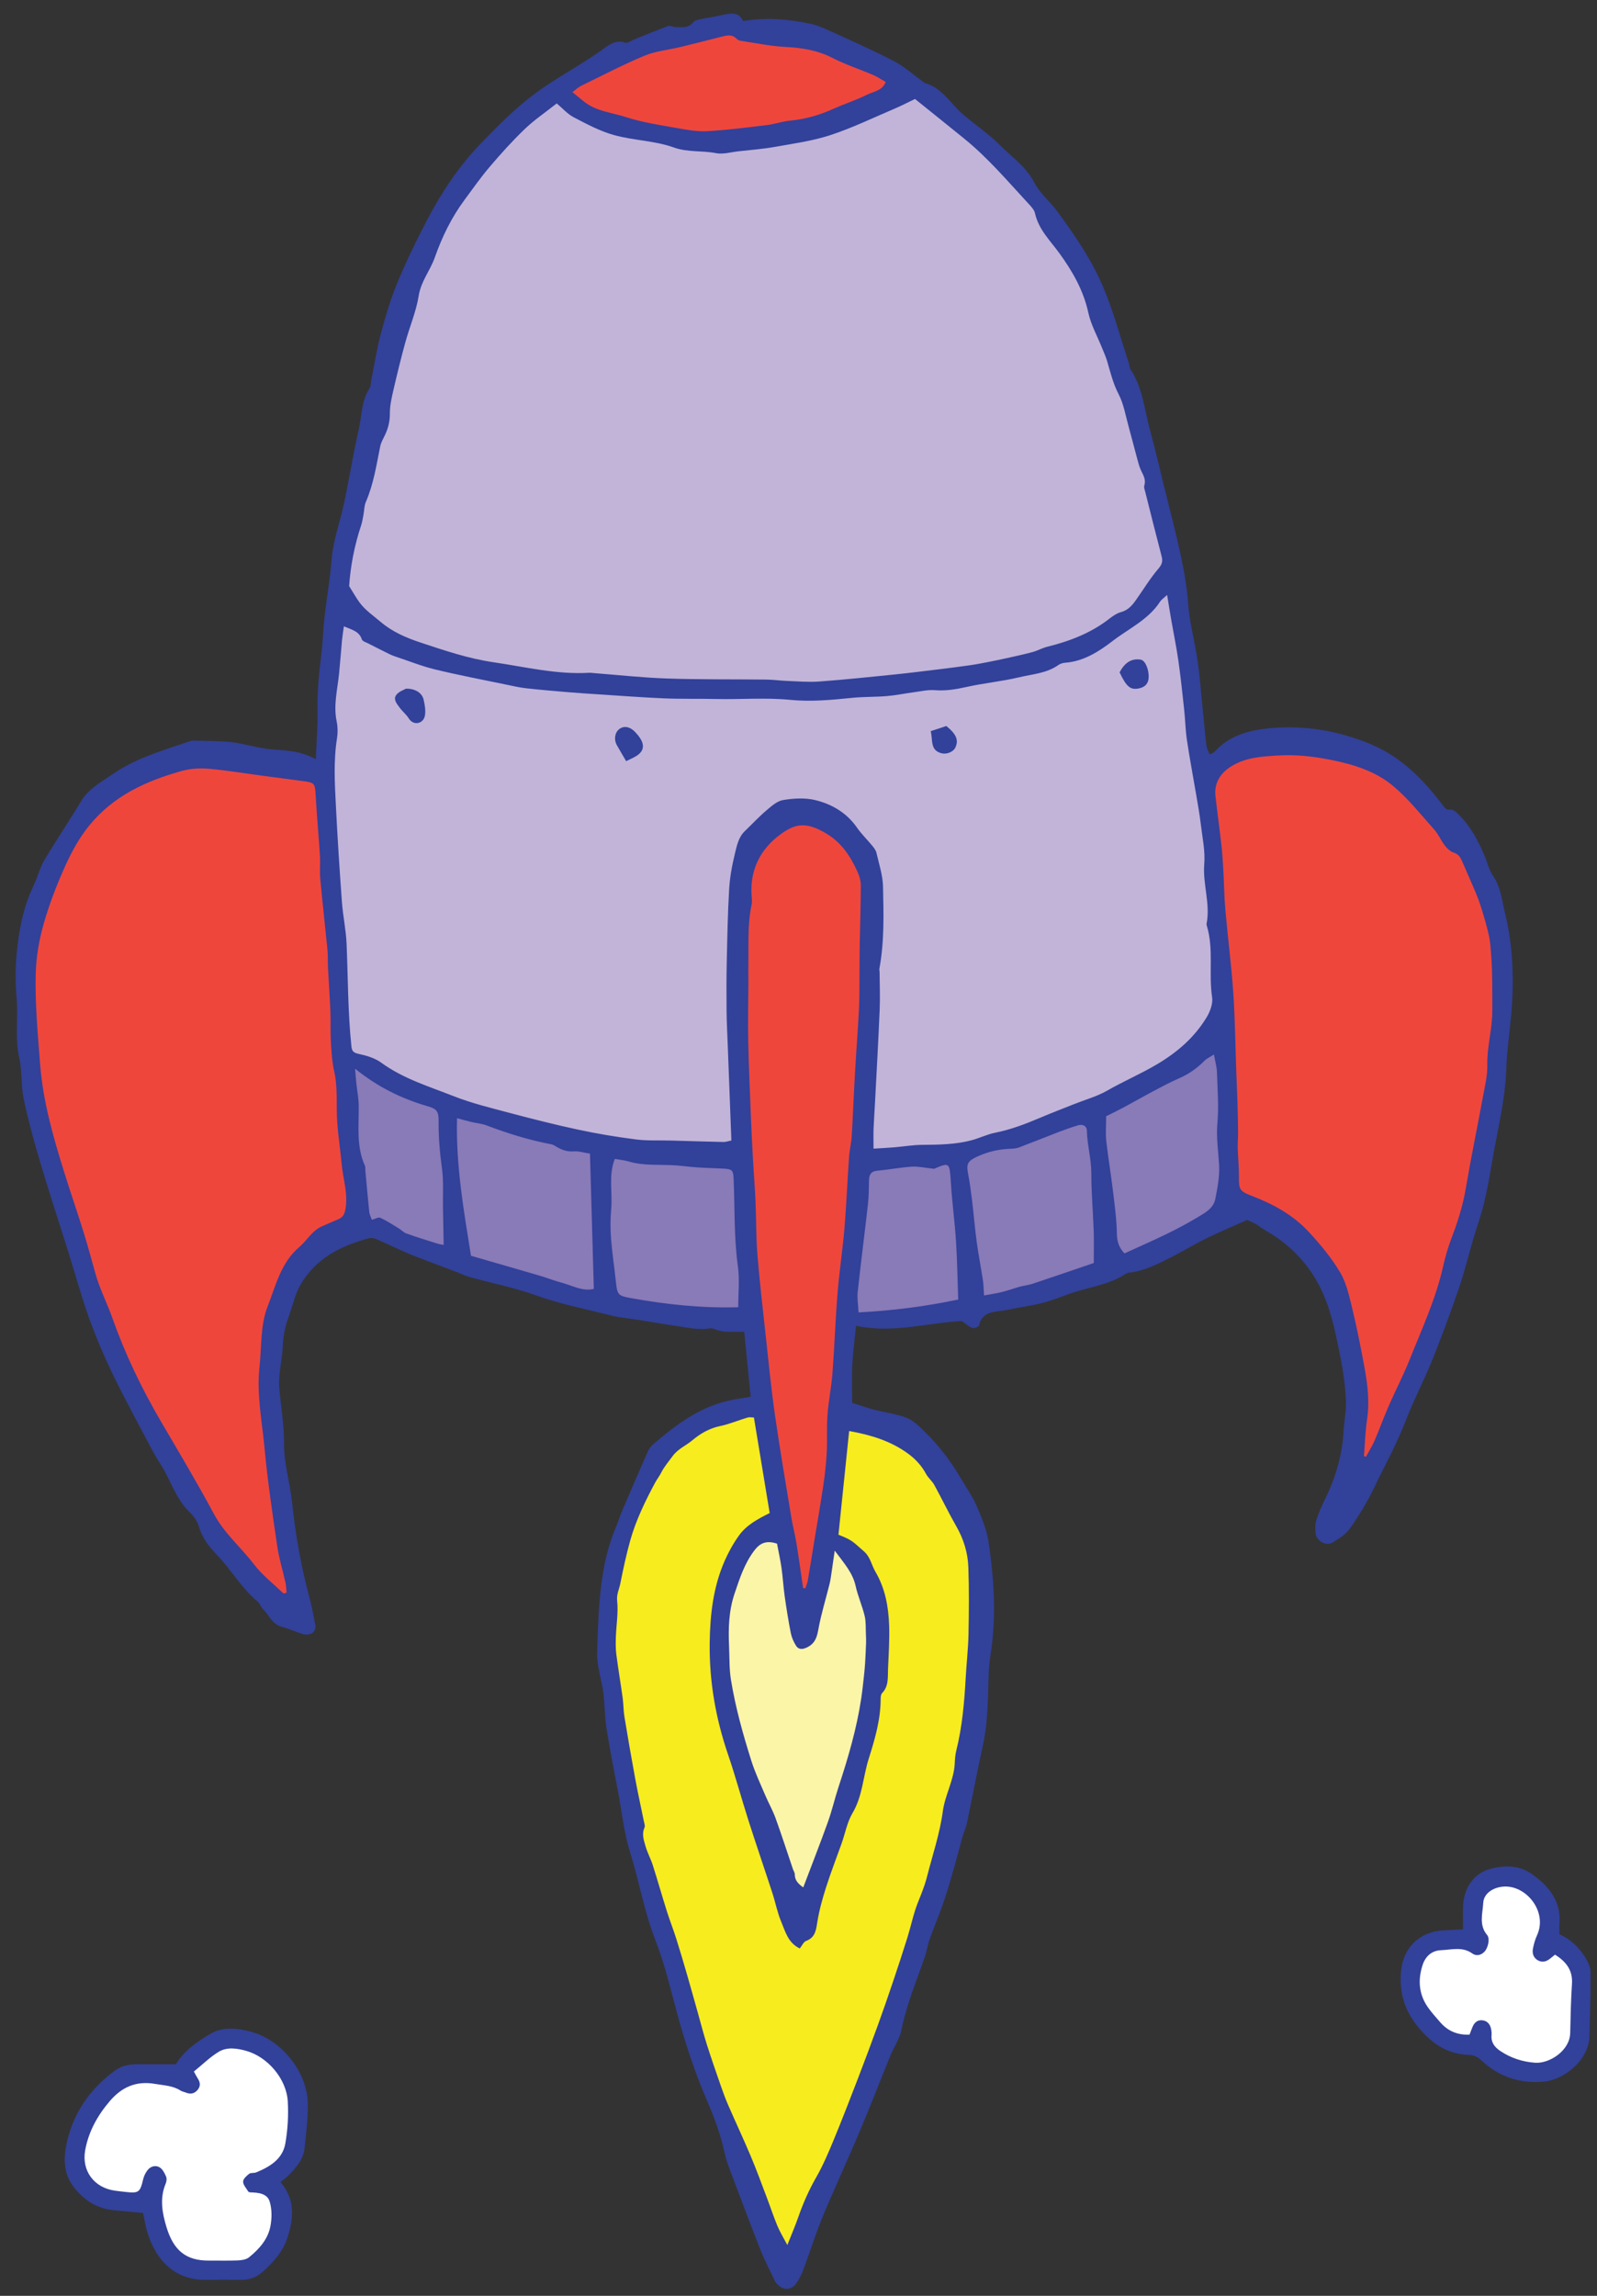 <svg xmlns="http://www.w3.org/2000/svg" xmlns:xlink="http://www.w3.org/1999/xlink" width="128" height="184" version="1.1" viewBox="-1 -1 128 184"><rect x="-1" y="-1" width="128" height="184" fill="#333333" stroke="none"/><g id="space" transform="matrix(1, 0, 0, 1, -13, -2)"><g id="spaceship-c"><g id="explorer-animation-3"><path id="Shape" fill="#C1B4D8" stroke="none" stroke-width="1" d="M 69.291 4.200 L 58.408 1.400 L 51.020 2.800 L 41.435 7.700 L 33.085 19.200 L 29.753 30.700 L 26.159 46.700 L 25.360 61.500 L 26.358 77.400 L 27.657 96.600 L 31.872 98.800 L 43.731 102.400 L 56.810 104.800 L 63.600 104.800 L 70.789 104.800 L 81.572 102.700 L 94.751 97.900 L 97.547 95.800 L 96.948 74.900 L 94.152 51.845 L 89.901 32.600 L 87.063 24 L 83.169 16.800 L 78.476 11.100 L 69.291 4.200" transform="matrix(1, 0, 0, 1, 13, 2)"/><path id="Shape" fill="#897AB8" stroke="none" stroke-width="1" d="M 96.548 81.700 L 91.067 85.700 L 82.670 89.400 L 74.643 91.600 L 65.797 91.600 L 52.817 91.600 L 41.634 89.400 L 32.449 86.650 L 26.558 83.800 L 27.956 97.100 L 36.542 100.600 L 49.414 103.900 L 61.553 104.800 L 71.687 104.600 L 83.668 101.900 L 94.851 97.500 L 97.547 95.400 L 96.548 81.700" transform="matrix(1, 0, 0, 1, 13, 2)"/><path id="Shape" fill="#F7EC1E" stroke="none" stroke-width="1" d="M 68.892 112.800 C 68.892 112.800 63.599 110.500 56.510 112.800 C 49.422 115.100 47.524 126.100 47.624 126.800 C 47.724 127.500 47.621 132.900 47.621 132.900 L 50.620 148.591 L 54.614 162.500 L 60.250 177.200 L 62.053 181.000 L 69.690 163.400 C 69.690 163.400 75.980 141.900 76.080 141.600 C 76.180 141.300 77.478 126.700 77.478 126.700 C 77.478 126.700 75.781 119.800 75.681 119.400 C 75.581 119.000 71.986 114.400 71.986 114.400 L 68.892 112.800 Z" transform="matrix(1, 0, 0, 1, 13, 2)"/><path id="Shape" fill="#FBF5A8" stroke="none" stroke-width="1" d="M 60.803 121.600 C 60.803 121.600 58.507 123.199 57.908 124.300 C 57.309 125.400 55.512 130.500 57.908 137.600 C 60.304 144.700 63.599 152.100 63.599 152.100 L 67.892 140.100 C 67.892 140.100 69.591 130.100 68.892 127.700 C 68.192 125.300 67.692 121.199 60.803 121.600 Z" transform="matrix(1, 0, 0, 1, 13, 2)"/><path id="Shape" fill="#FFF" stroke="none" stroke-width="1" d="M 12.778 165.400 L 8.685 165.865 C 8.685 165.865 5.154 168.073 5.490 169.699 C 5.826 171.326 5.468 172.999 5.468 172.999 L 7.387 174.899 L 10.582 175.300 L 11.880 178.699 L 14.427 180.499 L 18.270 181.000 L 20.866 179.099 L 21.565 176.399 L 20.267 173.800 L 22.463 171.652 L 22.463 166.900 L 21.165 164.200 L 18.170 162.599 L 15.874 163.199 L 13.930 165.100 L 12.778 165.400 Z" transform="matrix(1, 0, 0, 1, 13, 2)"/><path id="Shape" fill="#FFF" stroke="none" stroke-width="1" d="M 123.005 154.999 L 123.005 152.500 L 122.406 150.700 L 120.247 149.800 L 117.813 149.800 L 117.014 152.100 L 117.514 154.999 L 115.717 154.399 L 113.520 154.999 L 112.222 155.999 L 112.222 158.099 L 112.621 159.700 L 113.920 161.587 L 115.916 162.599 L 117.613 162.599 L 118.873 163.999 L 121.607 164.899 L 123.903 164.399 L 125.401 161.999 L 125.401 157.349 C 125.401 157.349 125.201 155.399 123.005 154.999 Z" transform="matrix(1, 0, 0, 1, 13, 2)"/><path id="Shape" fill="#EF463C" stroke="none" stroke-width="1" d="M 67.194 65.900 L 62.501 63.900 L 59.806 65.900 L 58.308 71.100 L 58.308 90.400 L 60.250 110.500 L 63.200 128.100 L 64.698 125.900 L 67.194 99.200 L 68.492 81.700 L 68.892 70.900 L 67.194 65.900" transform="matrix(1, 0, 0, 1, 13, 2)"/><path id="Shape" fill="#EF463C" stroke="none" stroke-width="1" d="M 24.761 61.000 L 15.875 59.399 L 9.884 61.000 L 3.295 67.800 L 1.098 76.700 L 1.897 87 L 4.493 96.800 L 13.878 118.700 L 22.065 128.100 L 23.064 128.100 L 21.466 121.600 L 20.268 108.500 L 22.864 100.800 L 27.756 97.000 L 24.761 61.000" transform="matrix(1, 0, 0, 1, 13, 2)"/><path id="Shape" fill="#EF463C" stroke="none" stroke-width="1" d="M 95.749 60.800 L 97.547 95.400 L 103.237 98.100 L 106.132 102.200 L 107.331 108.100 L 106.732 117.900 L 107.830 118.700 L 114.020 104.400 L 118.713 86.800 L 118.713 73.500 L 116.716 67.400 L 111.324 61.200 L 102.938 58.634 C 102.938 58.634 98.545 58.600 95.749 60.800 Z" transform="matrix(1, 0, 0, 1, 13, 2)"/><path id="Shape" fill="#EF463C" stroke="none" stroke-width="1" d="M 71.487 6.100 L 64.798 9.300 L 57.409 10.400 L 51.419 9.600 L 45.428 7.600 L 43.931 6.600 L 51.518 2.200 L 58.707 1.400 L 64.597 1.900 L 70.588 4.600 L 71.487 6.100" transform="matrix(1, 0, 0, 1, 13, 2)"/><g id="Group"><path id="Shape" fill="#32419A" stroke="none" stroke-width="1" d="M 24.309 59.851 C 24.365 58.447 24.480 57.177 24.449 55.912 C 24.411 54.367 24.587 52.849 24.768 51.324 C 24.881 50.369 24.902 49.404 25.010 48.449 C 25.183 46.924 25.454 45.409 25.573 43.882 C 25.696 42.296 26.260 40.826 26.584 39.295 C 26.996 37.349 27.301 35.381 27.748 33.445 C 28.005 32.333 27.948 31.132 28.619 30.121 C 28.733 29.948 28.713 29.687 28.757 29.467 C 29.008 28.219 29.199 26.954 29.528 25.727 C 29.901 24.338 30.313 22.946 30.863 21.620 C 31.570 19.918 32.380 18.253 33.236 16.619 C 34.404 14.390 35.804 12.289 37.553 10.483 C 38.900 9.092 40.255 7.712 41.836 6.532 C 43.635 5.189 45.634 4.185 47.435 2.863 C 47.879 2.537 48.426 2.177 49.109 2.416 C 49.294 2.480 49.579 2.262 49.815 2.167 C 50.725 1.804 51.627 1.425 52.545 1.085 C 52.697 1.028 52.910 1.156 53.096 1.161 C 53.619 1.175 54.160 1.294 54.568 0.777 C 54.685 0.628 54.955 0.576 55.167 0.531 C 55.791 0.399 56.427 0.319 57.046 0.171 C 57.692 0.017 58.259 0.020 58.561 0.685 C 60.412 0.380 62.172 0.528 63.916 0.897 C 64.442 1.009 64.955 1.220 65.447 1.445 C 67.186 2.239 68.939 3.008 70.635 3.890 C 71.473 4.326 72.197 4.985 72.973 5.543 C 73.026 5.580 73.074 5.634 73.132 5.651 C 74.527 6.041 75.192 7.316 76.197 8.178 C 77.164 9.007 78.239 9.721 79.132 10.619 C 80.086 11.579 81.235 12.343 81.894 13.626 C 82.337 14.488 83.157 15.148 83.745 15.944 C 85.133 17.827 86.464 19.771 87.383 21.916 C 88.233 23.902 88.787 26.016 89.468 28.073 C 89.529 28.256 89.528 28.473 89.628 28.626 C 90.597 30.106 90.729 31.852 91.179 33.494 C 91.560 34.883 91.885 36.289 92.228 37.688 C 92.709 39.641 93.224 41.586 93.647 43.551 C 93.923 44.833 94.140 46.139 94.239 47.445 C 94.342 48.794 94.674 50.087 94.901 51.407 C 95.145 52.819 95.234 54.257 95.382 55.684 C 95.489 56.704 95.572 57.726 95.693 58.744 C 95.720 58.975 95.857 59.193 95.965 59.470 C 96.160 59.356 96.288 59.317 96.366 59.231 C 97.523 57.951 99.097 57.529 100.685 57.371 C 103.494 57.092 106.231 57.544 108.852 58.637 C 111.351 59.681 113.151 61.540 114.734 63.658 C 114.816 63.767 114.983 63.901 115.091 63.886 C 115.518 63.829 115.738 64.110 115.986 64.358 C 116.906 65.279 117.487 66.412 117.992 67.591 C 118.217 68.117 118.336 68.712 118.656 69.170 C 119.294 70.086 119.377 71.158 119.627 72.175 C 120.189 74.461 120.324 76.801 120.206 79.145 C 120.131 80.617 119.928 82.082 119.791 83.551 C 119.755 83.934 119.750 84.319 119.733 84.704 C 119.627 87.311 118.965 89.833 118.541 92.392 C 118.369 93.435 118.179 94.479 117.925 95.505 C 117.688 96.466 117.348 97.400 117.068 98.351 C 116.688 99.641 116.374 100.952 115.938 102.223 C 115.275 104.155 114.571 106.077 113.809 107.972 C 113.155 109.598 112.327 111.155 111.700 112.789 C 110.968 114.699 109.980 116.479 109.097 118.312 C 108.559 119.429 107.899 120.501 107.185 121.517 C 106.852 121.991 106.292 122.336 105.775 122.639 C 105.294 122.924 104.543 122.512 104.454 121.940 C 104.397 121.577 104.402 121.171 104.508 120.822 C 104.683 120.245 104.935 119.687 105.202 119.146 C 106.044 117.431 106.579 115.637 106.685 113.720 C 106.730 112.891 106.916 112.059 106.876 111.236 C 106.824 110.123 106.675 109.004 106.461 107.910 C 106.179 106.479 105.899 105.032 105.430 103.657 C 104.535 101.036 102.860 99.001 100.435 97.618 C 100.158 97.460 99.911 97.251 99.635 97.094 C 99.386 96.953 99.115 96.850 98.954 96.777 C 97.819 97.285 96.742 97.735 95.694 98.247 C 94.805 98.681 93.959 99.205 93.076 99.655 C 91.913 100.247 90.758 100.874 89.422 101.009 C 89.334 101.018 89.247 101.081 89.169 101.132 C 87.823 102.003 86.225 102.154 84.758 102.679 C 84.040 102.937 83.327 103.222 82.591 103.415 C 81.821 103.619 81.027 103.728 80.242 103.878 C 79.929 103.939 79.616 104.015 79.300 104.052 C 78.491 104.146 77.694 104.223 77.462 105.239 C 77.438 105.345 77.076 105.478 76.930 105.428 C 76.662 105.335 76.438 105.115 76.092 104.878 C 73.404 104.999 70.601 105.893 67.614 105.256 C 67.503 106.366 67.365 107.377 67.312 108.393 C 67.263 109.376 67.302 110.363 67.302 111.426 C 67.820 111.592 68.414 111.811 69.025 111.971 C 69.890 112.198 70.798 112.299 71.628 112.614 C 72.163 112.817 72.630 113.266 73.056 113.678 C 74.190 114.778 75.149 116.024 75.953 117.386 C 76.402 118.147 76.922 118.877 77.273 119.681 C 77.681 120.614 78.088 121.592 78.236 122.588 C 78.679 125.591 78.872 128.609 78.388 131.642 C 78.218 132.707 78.233 133.804 78.196 134.886 C 78.148 136.256 78.062 137.615 77.765 138.962 C 77.314 141.007 76.928 143.067 76.498 145.117 C 76.420 145.490 76.249 145.843 76.144 146.212 C 75.912 147.035 75.706 147.865 75.470 148.687 C 75.205 149.607 74.946 150.530 74.633 151.435 C 74.279 152.461 73.856 153.462 73.490 154.484 C 73.340 154.903 73.288 155.357 73.143 155.779 C 72.472 157.737 71.658 159.644 71.251 161.695 C 71.112 162.394 70.659 163.027 70.383 163.703 C 69.588 165.654 68.831 167.620 68.016 169.562 C 67.213 171.475 66.352 173.363 65.525 175.265 C 65.198 176.020 64.875 176.778 64.588 177.548 C 64.175 178.657 63.808 179.785 63.393 180.893 C 63.250 181.279 63.053 181.655 62.824 181.996 C 62.459 182.539 61.826 182.580 61.359 182.128 C 61.267 182.039 61.170 181.942 61.117 181.830 C 60.709 180.971 60.267 180.124 59.919 179.242 C 59.085 177.128 58.292 174.997 57.491 172.870 C 57.335 172.453 57.179 172.030 57.088 171.596 C 56.779 170.124 56.261 168.730 55.666 167.351 C 54.703 165.121 53.944 162.816 53.302 160.471 C 52.754 158.467 52.286 156.426 51.532 154.499 C 50.627 152.186 50.223 149.749 49.485 147.397 C 49.020 145.915 48.860 144.335 48.572 142.799 C 48.243 141.042 47.892 139.288 47.612 137.524 C 47.464 136.587 47.471 135.626 47.360 134.681 C 47.291 134.094 47.122 133.520 47.021 132.937 C 46.944 132.496 46.846 132.047 46.857 131.605 C 46.894 130.193 46.935 128.779 47.051 127.373 C 47.221 125.298 47.562 123.254 48.394 121.321 C 48.559 120.938 48.674 120.533 48.837 120.149 C 49.515 118.562 50.197 116.975 50.892 115.396 C 50.992 115.169 51.138 114.937 51.322 114.778 C 53.130 113.223 55.016 111.794 57.407 111.251 C 57.962 111.125 58.530 111.055 59.165 110.945 C 58.992 109.211 58.826 107.535 58.647 105.734 C 58.105 105.734 57.620 105.746 57.136 105.727 C 56.917 105.718 56.700 105.650 56.483 105.599 C 56.302 105.557 56.111 105.431 55.946 105.460 C 54.959 105.630 54.009 105.373 53.050 105.244 C 52.100 105.114 51.156 104.938 50.209 104.788 C 49.461 104.668 48.697 104.617 47.966 104.429 C 45.967 103.915 43.940 103.530 41.981 102.824 C 40.248 102.199 38.419 101.840 36.635 101.350 C 36.306 101.260 35.997 101.101 35.676 100.979 C 34.489 100.527 33.297 100.084 32.113 99.625 C 31.669 99.452 31.237 99.247 30.802 99.051 C 30.252 98.804 29.710 98.540 29.154 98.309 C 28.983 98.238 28.762 98.193 28.590 98.238 C 26.330 98.831 24.319 99.851 23.098 101.943 C 22.638 102.730 22.451 103.676 22.132 104.546 C 21.855 105.300 21.694 106.067 21.665 106.876 C 21.642 107.545 21.504 108.210 21.436 108.878 C 21.394 109.292 21.341 109.715 21.375 110.126 C 21.498 111.656 21.775 113.184 21.767 114.711 C 21.757 116.334 22.253 117.857 22.415 119.442 C 22.672 121.958 23.120 124.451 23.767 126.903 C 23.978 127.702 24.145 128.515 24.284 129.329 C 24.313 129.500 24.179 129.788 24.032 129.877 C 23.844 129.991 23.546 130.036 23.333 129.976 C 22.734 129.808 22.163 129.534 21.562 129.372 C 20.796 129.166 20.566 128.435 20.077 127.960 C 19.899 127.788 19.826 127.499 19.638 127.345 C 18.359 126.295 17.554 124.834 16.423 123.656 C 15.780 122.987 15.206 122.282 14.941 121.343 C 14.817 120.903 14.492 120.478 14.156 120.149 C 13.189 119.198 12.768 117.937 12.135 116.795 C 11.873 116.323 11.550 115.883 11.298 115.406 C 10.204 113.339 9.081 111.286 8.059 109.183 C 7.332 107.689 6.684 106.149 6.121 104.587 C 5.505 102.874 5.031 101.111 4.486 99.373 C 3.739 96.989 2.954 94.616 2.242 92.222 C 1.739 90.533 1.267 88.828 0.904 87.105 C 0.675 86.015 0.784 84.852 0.539 83.768 C 0.186 82.205 0.462 80.644 0.336 79.089 C 0.237 77.873 0.216 76.666 0.332 75.446 C 0.511 73.551 0.856 71.713 1.688 69.983 C 2.007 69.320 2.175 68.577 2.546 67.950 C 3.489 66.355 4.532 64.820 5.486 63.231 C 6.109 62.193 7.107 61.678 8.057 61.025 C 9.052 60.340 10.105 59.859 11.208 59.441 C 12.214 59.060 13.242 58.737 14.261 58.390 C 14.322 58.369 14.387 58.350 14.449 58.352 C 15.493 58.388 16.545 58.364 17.579 58.486 C 18.651 58.611 19.698 58.969 20.770 59.057 C 21.949 59.152 23.125 59.170 24.309 59.851 Z M 26.983 45.973 C 27.327 46.518 27.549 46.922 27.820 47.289 C 28.275 47.908 28.910 48.332 29.489 48.825 C 30.448 49.645 31.576 50.122 32.691 50.492 C 34.608 51.128 36.529 51.781 38.561 52.078 C 41.117 52.451 43.635 53.079 46.247 52.919 C 46.342 52.913 46.438 52.932 46.535 52.940 C 48.512 53.092 50.487 53.312 52.467 53.379 C 55.126 53.468 57.788 53.434 60.449 53.466 C 60.990 53.473 61.530 53.552 62.072 53.573 C 62.934 53.605 63.804 53.684 64.660 53.621 C 66.667 53.474 68.669 53.263 70.671 53.060 C 71.847 52.940 73.020 52.792 74.193 52.649 C 75.046 52.546 75.899 52.437 76.750 52.315 C 77.247 52.244 77.741 52.147 78.235 52.051 C 78.733 51.953 79.231 51.851 79.726 51.739 C 80.409 51.586 81.093 51.441 81.768 51.257 C 82.165 51.149 82.536 50.934 82.935 50.835 C 84.747 50.387 86.458 49.730 87.946 48.564 C 88.221 48.349 88.536 48.140 88.865 48.051 C 89.409 47.903 89.731 47.531 90.029 47.114 C 90.635 46.265 91.174 45.361 91.849 44.573 C 92.151 44.221 92.207 43.973 92.101 43.570 C 91.656 41.873 91.232 40.171 90.804 38.469 C 90.758 38.285 90.668 38.073 90.718 37.912 C 90.860 37.454 90.649 37.110 90.467 36.732 C 90.329 36.447 90.247 36.133 90.163 35.825 C 89.927 34.962 89.713 34.092 89.471 33.230 C 89.220 32.337 89.073 31.384 88.651 30.577 C 88.211 29.734 88.004 28.852 87.744 27.966 C 87.638 27.602 87.478 27.254 87.336 26.901 C 86.958 25.954 86.442 25.039 86.228 24.056 C 85.837 22.263 84.956 20.738 83.912 19.298 C 83.172 18.277 82.243 17.397 81.955 16.091 C 81.892 15.803 81.632 15.539 81.418 15.307 C 79.768 13.525 78.196 11.666 76.302 10.127 C 74.946 9.025 73.582 7.933 72.338 6.932 C 71.718 7.229 71.246 7.478 70.756 7.686 C 69.034 8.417 67.342 9.241 65.570 9.824 C 64.137 10.297 62.613 10.503 61.119 10.770 C 60.146 10.943 59.157 11.018 58.174 11.128 C 57.574 11.195 56.943 11.386 56.374 11.273 C 55.261 11.051 54.137 11.225 52.998 10.817 C 51.486 10.275 49.793 10.259 48.229 9.830 C 47.104 9.520 46.039 8.949 44.993 8.404 C 44.479 8.136 44.071 7.662 43.623 7.289 C 42.720 8.003 41.829 8.605 41.063 9.338 C 40.071 10.288 39.148 11.316 38.256 12.362 C 37.530 13.214 36.886 14.137 36.219 15.037 C 35.180 16.439 34.426 18 33.850 19.634 C 33.481 20.681 32.744 21.536 32.560 22.698 C 32.358 23.972 31.828 25.192 31.485 26.447 C 31.138 27.710 30.826 28.984 30.533 30.260 C 30.391 30.875 30.244 31.509 30.248 32.133 C 30.252 32.770 30.115 33.333 29.844 33.889 C 29.704 34.175 29.538 34.465 29.476 34.771 C 29.169 36.277 28.942 37.800 28.323 39.229 C 28.187 39.542 28.198 39.917 28.131 40.263 C 28.077 40.546 28.035 40.835 27.944 41.107 C 27.393 42.755 27.085 44.448 26.983 45.973 Z M 26.562 49.196 C 26.503 49.627 26.445 49.968 26.412 50.312 C 26.329 51.205 26.266 52.099 26.176 52.992 C 26.048 54.263 25.714 55.518 25.983 56.817 C 26.073 57.250 26.082 57.725 26.012 58.162 C 25.722 59.978 25.831 61.797 25.923 63.613 C 26.052 66.173 26.217 68.730 26.404 71.286 C 26.485 72.402 26.730 73.508 26.778 74.624 C 26.895 77.374 26.878 80.130 27.167 82.873 C 27.206 83.251 27.344 83.379 27.747 83.465 C 28.373 83.598 29.043 83.795 29.550 84.164 C 31.316 85.453 33.381 86.072 35.364 86.854 C 36.784 87.413 38.285 87.779 39.765 88.172 C 41.611 88.662 43.463 89.134 45.330 89.534 C 46.861 89.863 48.410 90.121 49.962 90.319 C 50.893 90.439 51.847 90.383 52.790 90.410 C 54.189 90.449 55.589 90.494 56.989 90.525 C 57.167 90.529 57.348 90.459 57.620 90.404 C 57.524 87.900 57.429 85.432 57.336 82.964 C 57.299 81.980 57.246 80.998 57.235 80.014 C 57.221 78.702 57.221 77.389 57.250 76.078 C 57.293 74.135 57.327 72.191 57.442 70.253 C 57.499 69.302 57.674 68.346 57.902 67.418 C 58.058 66.785 58.183 66.101 58.701 65.607 C 59.274 65.061 59.810 64.475 60.412 63.964 C 60.819 63.618 61.280 63.199 61.768 63.119 C 62.606 62.982 63.521 62.926 64.334 63.122 C 65.678 63.447 66.863 64.139 67.692 65.335 C 68.049 65.850 68.510 66.292 68.909 66.779 C 69.047 66.948 69.199 67.141 69.246 67.346 C 69.451 68.246 69.755 69.150 69.774 70.058 C 69.821 72.248 69.887 74.448 69.485 76.622 C 69.468 76.711 69.498 76.808 69.498 76.901 C 69.505 77.896 69.549 78.892 69.507 79.885 C 69.403 82.376 69.262 84.867 69.133 87.358 C 69.096 88.058 69.044 88.759 69.017 89.460 C 68.999 89.958 69.014 90.457 69.014 91.058 C 69.630 91.019 70.163 90.995 70.694 90.950 C 71.429 90.889 72.161 90.761 72.894 90.755 C 74.226 90.743 75.555 90.732 76.851 90.392 C 77.496 90.223 78.108 89.912 78.759 89.783 C 80.012 89.534 81.188 89.084 82.355 88.589 C 83.264 88.203 84.187 87.850 85.104 87.484 C 85.988 87.131 86.927 86.876 87.744 86.407 C 89.042 85.661 90.419 85.076 91.714 84.310 C 93.359 83.337 94.722 82.160 95.701 80.551 C 95.986 80.083 96.229 79.439 96.151 78.927 C 95.863 77.031 96.295 75.089 95.734 73.221 C 95.716 73.160 95.696 73.091 95.708 73.031 C 96.024 71.428 95.389 69.867 95.521 68.255 C 95.607 67.199 95.369 66.114 95.243 65.046 C 95.154 64.283 95.016 63.526 94.888 62.768 C 94.639 61.290 94.357 59.817 94.135 58.334 C 94.014 57.521 93.999 56.691 93.911 55.872 C 93.771 54.566 93.634 53.258 93.448 51.959 C 93.290 50.854 93.063 49.759 92.872 48.659 C 92.763 48.037 92.665 47.413 92.545 46.684 C 92.289 46.922 92.091 47.047 91.975 47.227 C 91.035 48.672 89.464 49.381 88.167 50.380 C 87.086 51.212 85.853 52.007 84.374 52.115 C 84.188 52.128 83.981 52.192 83.831 52.298 C 82.885 52.966 81.745 53.027 80.680 53.282 C 79.291 53.614 77.855 53.746 76.461 54.058 C 75.617 54.247 74.799 54.383 73.927 54.314 C 73.374 54.270 72.805 54.405 72.246 54.479 C 71.526 54.575 70.811 54.726 70.089 54.787 C 69.152 54.866 68.205 54.836 67.270 54.932 C 65.632 55.099 63.971 55.252 62.350 55.091 C 60.343 54.892 58.354 55.070 56.359 55.021 C 54.984 54.988 53.608 55.028 52.235 54.971 C 50.483 54.898 48.733 54.761 46.981 54.649 C 46.188 54.598 45.394 54.548 44.602 54.481 C 43.463 54.385 42.323 54.291 41.188 54.164 C 40.650 54.105 40.118 53.982 39.587 53.871 C 37.682 53.474 35.768 53.113 33.878 52.654 C 32.794 52.391 31.748 51.968 30.687 51.616 C 30.536 51.565 30.385 51.509 30.243 51.439 C 29.674 51.157 29.106 50.873 28.541 50.582 C 28.349 50.483 28.053 50.400 28.003 50.245 C 27.791 49.592 27.217 49.478 26.562 49.196 Z M 21.728 126.716 C 21.809 126.692 21.890 126.668 21.970 126.644 C 21.942 126.372 21.938 126.095 21.879 125.830 C 21.666 124.862 21.364 123.908 21.222 122.931 C 20.838 120.304 20.444 117.676 20.200 115.034 C 20.000 112.876 19.553 110.734 19.799 108.532 C 19.980 106.912 19.852 105.244 20.454 103.694 C 21.109 102.011 21.515 100.188 22.998 98.934 C 23.600 98.425 23.984 97.672 24.733 97.319 C 25.166 97.115 25.609 96.933 26.050 96.746 C 26.379 96.606 26.572 96.455 26.665 96.016 C 26.937 94.733 26.497 93.537 26.385 92.305 C 26.284 91.198 26.112 90.097 26.031 88.988 C 25.933 87.620 26.094 86.241 25.788 84.876 C 25.613 84.099 25.568 83.288 25.520 82.489 C 25.473 81.695 25.516 80.895 25.483 80.099 C 25.435 78.925 25.349 77.752 25.289 76.578 C 25.263 76.098 25.292 75.614 25.246 75.137 C 25.061 73.226 24.843 71.318 24.667 69.406 C 24.612 68.805 24.681 68.193 24.643 67.589 C 24.542 65.991 24.396 64.396 24.303 62.797 C 24.241 61.747 24.242 61.722 23.167 61.585 C 22.103 61.448 21.039 61.304 19.976 61.162 C 18.648 60.983 17.323 60.768 15.991 60.634 C 15.169 60.552 14.349 60.563 13.520 60.800 C 12.135 61.196 10.808 61.667 9.533 62.370 C 8.216 63.095 7.081 64.025 6.160 65.153 C 5.380 66.106 4.760 67.228 4.249 68.356 C 3.566 69.866 2.961 71.427 2.506 73.019 C 2.140 74.297 1.904 75.649 1.865 76.976 C 1.795 79.405 2.028 81.831 2.212 84.258 C 2.440 87.257 3.260 90.100 4.143 92.938 C 4.638 94.528 5.184 96.101 5.679 97.691 C 6.030 98.819 6.341 99.960 6.657 101.099 C 6.992 102.305 7.577 103.418 7.988 104.584 C 9.017 107.499 10.340 110.255 11.895 112.915 C 13.333 115.374 14.798 117.821 16.143 120.331 C 16.978 121.891 18.313 123.010 19.360 124.378 C 20.026 125.251 20.930 125.943 21.728 126.716 Z M 63.101 155.160 C 62.149 154.700 61.945 153.797 61.615 153.018 C 61.304 152.286 61.158 151.486 60.910 150.726 C 60.279 148.789 59.616 146.863 58.995 144.922 C 58.431 143.160 57.952 141.370 57.354 139.620 C 56.360 136.714 55.842 133.742 55.882 130.670 C 55.912 128.415 56.162 126.197 57.075 124.111 C 57.388 123.395 57.775 122.696 58.230 122.062 C 58.837 121.217 59.752 120.730 60.690 120.265 C 60.272 117.723 59.852 115.183 59.427 112.606 C 59.277 112.606 59.078 112.562 58.907 112.613 C 58.179 112.828 57.472 113.135 56.734 113.288 C 55.855 113.471 55.142 113.884 54.466 114.451 C 53.957 114.879 53.341 115.108 52.901 115.712 C 52.594 116.135 52.244 116.532 52.002 117.013 C 51.859 117.299 51.655 117.553 51.504 117.835 C 50.706 119.323 49.968 120.841 49.511 122.470 C 49.192 123.607 48.947 124.768 48.715 125.928 C 48.624 126.379 48.407 126.769 48.465 127.304 C 48.567 128.246 48.396 129.216 48.362 130.174 C 48.346 130.648 48.338 131.128 48.399 131.596 C 48.548 132.758 48.747 133.915 48.907 135.077 C 48.976 135.577 48.965 136.088 49.047 136.584 C 49.321 138.244 49.608 139.902 49.913 141.556 C 50.121 142.682 50.370 143.800 50.597 144.922 C 50.634 145.106 50.723 145.328 50.657 145.474 C 50.420 145.998 50.604 146.489 50.740 146.968 C 50.888 147.487 51.157 147.972 51.322 148.489 C 51.710 149.706 52.058 150.937 52.442 152.156 C 52.673 152.890 52.957 153.606 53.190 154.339 C 53.499 155.312 53.787 156.293 54.072 157.274 C 54.365 158.282 54.643 159.293 54.928 160.302 C 55.168 161.155 55.387 162.014 55.654 162.857 C 56.012 163.986 56.403 165.104 56.792 166.222 C 56.970 166.735 57.160 167.246 57.377 167.744 C 57.975 169.114 58.611 170.469 59.190 171.847 C 59.649 172.936 60.052 174.050 60.472 175.156 C 60.755 175.900 61.003 176.659 61.309 177.394 C 61.511 177.877 61.789 178.328 62.104 178.928 C 62.446 178.064 62.735 177.402 62.971 176.722 C 63.360 175.603 63.829 174.530 64.422 173.497 C 64.960 172.558 65.388 171.548 65.804 170.545 C 66.488 168.893 67.131 167.224 67.774 165.556 C 68.312 164.157 68.836 162.752 69.348 161.344 C 69.774 160.171 70.182 158.991 70.580 157.809 C 70.977 156.632 71.365 155.452 71.734 154.266 C 72.020 153.349 72.207 152.396 72.558 151.506 C 72.827 150.826 73.104 150.173 73.289 149.449 C 73.736 147.690 74.326 145.966 74.569 144.159 C 74.745 142.854 75.449 141.685 75.521 140.355 C 75.539 140.006 75.560 139.650 75.643 139.314 C 76.122 137.398 76.291 135.443 76.400 133.479 C 76.465 132.311 76.601 131.145 76.625 129.976 C 76.662 128.179 76.679 126.379 76.612 124.583 C 76.569 123.431 76.229 122.335 75.642 121.314 C 75.022 120.234 74.485 119.105 73.885 118.013 C 73.710 117.695 73.397 117.452 73.226 117.133 C 72.872 116.471 72.374 115.934 71.790 115.507 C 70.402 114.488 68.798 113.999 67.059 113.689 C 66.769 116.501 66.486 119.248 66.202 122.000 C 67.320 122.448 67.282 122.492 68.240 123.330 C 68.769 123.793 68.848 124.432 69.166 124.971 C 69.947 126.297 70.215 127.773 70.265 129.280 C 70.302 130.429 70.227 131.584 70.176 132.734 C 70.145 133.413 70.250 134.131 69.698 134.698 C 69.602 134.796 69.585 135.002 69.585 135.158 C 69.583 136.817 69.121 138.398 68.630 139.945 C 68.171 141.394 68.137 142.957 67.324 144.320 C 66.897 145.039 66.745 145.921 66.461 146.726 C 66.046 147.897 65.592 149.056 65.215 150.239 C 64.925 151.149 64.664 152.078 64.512 153.019 C 64.405 153.683 64.355 154.274 63.611 154.555 C 63.405 154.630 63.285 154.931 63.101 155.160 Z M 108.321 115.697 C 108.374 115.716 108.425 115.735 108.477 115.755 C 108.714 115.318 108.983 114.895 109.179 114.442 C 109.570 113.534 109.901 112.600 110.297 111.694 C 110.845 110.440 111.482 109.223 111.988 107.952 C 112.958 105.518 114.066 103.132 114.651 100.556 C 114.828 99.777 115.043 98.999 115.329 98.255 C 115.835 96.938 116.254 95.609 116.490 94.208 C 116.906 91.748 117.416 89.304 117.868 86.849 C 118.018 86.030 118.226 85.199 118.206 84.377 C 118.172 82.899 118.613 81.485 118.608 79.997 C 118.602 78.556 118.632 77.115 118.525 75.676 C 118.484 75.137 118.463 74.592 118.354 74.066 C 118.205 73.349 117.993 72.643 117.781 71.941 C 117.633 71.452 117.456 70.969 117.260 70.497 C 116.929 69.701 116.568 68.918 116.231 68.125 C 116.082 67.772 115.944 67.463 115.510 67.329 C 115.238 67.245 114.982 66.994 114.798 66.757 C 114.489 66.359 114.295 65.866 113.962 65.495 C 112.881 64.287 111.864 62.990 110.626 61.964 C 109.240 60.814 107.483 60.263 105.727 59.911 C 104.310 59.626 102.875 59.455 101.393 59.551 C 100.110 59.635 98.893 59.697 97.751 60.379 C 96.821 60.935 96.300 61.743 96.419 62.806 C 96.570 64.134 96.754 65.458 96.902 66.787 C 96.979 67.484 97.017 68.186 97.057 68.887 C 97.115 69.904 97.123 70.924 97.214 71.937 C 97.408 74.133 97.693 76.322 97.845 78.521 C 97.988 80.596 98.008 82.680 98.084 84.760 C 98.118 85.687 98.161 86.615 98.189 87.542 C 98.212 88.308 98.226 89.074 98.232 89.840 C 98.234 90.223 98.191 90.607 98.203 90.989 C 98.226 91.753 98.305 92.518 98.300 93.281 C 98.294 94.313 98.338 94.466 99.330 94.844 C 101.048 95.500 102.642 96.371 103.894 97.725 C 104.822 98.729 105.717 99.801 106.411 100.972 C 106.920 101.829 107.141 102.880 107.383 103.870 C 107.754 105.394 108.055 106.936 108.342 108.479 C 108.607 109.899 108.787 111.324 108.568 112.781 C 108.424 113.744 108.400 114.724 108.321 115.697 Z M 63.368 126.277 C 63.427 126.282 63.486 126.287 63.546 126.292 C 63.614 126.084 63.709 125.881 63.746 125.668 C 63.925 124.631 64.087 123.592 64.257 122.554 C 64.500 121.069 64.761 119.587 64.981 118.099 C 65.111 117.216 65.215 116.326 65.263 115.435 C 65.318 114.424 65.247 113.406 65.322 112.398 C 65.404 111.284 65.636 110.182 65.721 109.067 C 65.884 106.928 65.957 104.781 66.129 102.643 C 66.268 100.921 66.534 99.210 66.679 97.489 C 66.839 95.578 66.916 93.661 67.049 91.747 C 67.088 91.173 67.233 90.607 67.267 90.032 C 67.371 88.338 67.433 86.641 67.530 84.946 C 67.626 83.252 67.761 81.559 67.845 79.865 C 67.893 78.885 67.877 77.902 67.887 76.920 C 67.896 76.160 67.892 75.400 67.907 74.639 C 67.937 73.078 67.994 71.518 67.995 69.956 C 67.996 69.590 67.879 69.200 67.725 68.862 C 67.152 67.601 66.428 66.495 65.160 65.761 C 63.588 64.851 62.747 64.990 61.534 65.884 C 59.910 67.081 59.063 68.786 59.248 70.889 C 59.265 71.081 59.288 71.282 59.248 71.466 C 58.897 73.079 59.013 74.716 58.980 76.345 C 58.969 76.823 58.985 77.302 58.983 77.780 C 58.978 79.346 58.938 80.912 58.971 82.477 C 59.015 84.560 59.111 86.641 59.194 88.723 C 59.239 89.845 59.299 90.965 59.361 92.087 C 59.422 93.166 59.510 94.245 59.556 95.325 C 59.617 96.722 59.593 98.125 59.704 99.518 C 59.873 101.621 60.118 103.718 60.347 105.816 C 60.586 108.007 60.798 110.203 61.109 112.383 C 61.502 115.139 61.977 117.885 62.429 120.633 C 62.542 121.324 62.725 122.003 62.838 122.695 C 63.031 123.886 63.193 125.083 63.368 126.277 Z M 61.279 122.715 C 60.394 122.424 59.895 122.689 59.456 123.269 C 58.669 124.309 58.283 125.505 57.874 126.721 C 57.404 128.119 57.371 129.523 57.435 130.955 C 57.474 131.850 57.443 132.758 57.587 133.637 C 57.947 135.843 58.549 137.996 59.222 140.124 C 59.519 141.067 59.948 141.969 60.335 142.882 C 60.595 143.495 60.931 144.080 61.158 144.706 C 61.645 146.053 62.084 147.418 62.545 148.776 C 62.595 148.927 62.702 149.075 62.703 149.225 C 62.704 149.696 62.969 149.974 63.381 150.267 C 64.057 148.480 64.736 146.753 65.362 145.006 C 65.694 144.080 65.912 143.114 66.221 142.178 C 66.982 139.870 67.663 137.542 68.026 135.131 C 68.111 134.568 68.170 134.000 68.234 133.433 C 68.276 133.051 68.315 132.668 68.339 132.284 C 68.373 131.747 68.395 131.209 68.415 130.672 C 68.423 130.454 68.415 130.234 68.404 130.016 C 68.379 129.513 68.417 128.993 68.303 128.510 C 68.110 127.701 67.760 126.929 67.581 126.118 C 67.345 125.046 66.656 124.290 65.903 123.275 C 65.804 123.963 65.739 124.430 65.668 124.896 C 65.615 125.242 65.576 125.592 65.492 125.932 C 65.196 127.136 64.823 128.325 64.600 129.542 C 64.487 130.162 64.366 130.655 63.774 130.983 C 63.383 131.200 63.027 131.251 62.800 130.892 C 62.607 130.585 62.451 130.228 62.381 129.874 C 62.188 128.900 62.033 127.919 61.893 126.936 C 61.786 126.181 61.745 125.417 61.638 124.663 C 61.544 124.007 61.399 123.358 61.279 122.715 Z M 44.876 6.385 C 45.229 6.673 45.518 6.908 45.807 7.141 C 46.796 7.933 48.059 8.021 49.199 8.393 C 50.525 8.825 51.930 9.024 53.311 9.272 C 54.098 9.414 54.910 9.559 55.698 9.514 C 57.293 9.421 58.882 9.216 60.469 9.024 C 61.101 8.948 61.717 8.726 62.350 8.666 C 63.579 8.549 64.730 8.207 65.850 7.699 C 66.719 7.306 67.642 7.024 68.488 6.591 C 68.993 6.332 69.692 6.303 69.991 5.570 C 69.637 5.371 69.321 5.154 68.975 5.006 C 67.897 4.544 66.771 4.180 65.732 3.646 C 64.532 3.030 63.287 2.830 61.963 2.762 C 60.756 2.700 59.560 2.447 58.361 2.268 C 58.242 2.250 58.109 2.182 58.025 2.095 C 57.674 1.732 57.275 1.829 56.862 1.934 C 55.752 2.218 54.642 2.501 53.529 2.771 C 52.572 3.002 51.558 3.089 50.662 3.463 C 48.930 4.184 47.261 5.058 45.571 5.882 C 45.350 5.990 45.166 6.173 44.876 6.385 Z M 46.287 91.459 C 45.797 91.384 45.388 91.245 44.993 91.277 C 44.475 91.318 44.050 91.168 43.627 90.923 C 43.492 90.845 43.357 90.742 43.210 90.714 C 41.419 90.377 39.689 89.839 37.988 89.192 C 37.603 89.047 37.176 89.017 36.772 88.919 C 36.362 88.820 35.955 88.703 35.631 88.616 C 35.531 92.393 36.164 95.988 36.749 99.645 C 38.600 100.180 40.440 100.706 42.277 101.245 C 42.857 101.414 43.419 101.644 44.003 101.797 C 44.868 102.025 45.693 102.522 46.596 102.298 C 46.492 98.670 46.390 95.098 46.287 91.459 Z M 58.170 103.768 C 58.170 102.624 58.289 101.551 58.145 100.513 C 57.823 98.183 57.899 95.842 57.801 93.507 C 57.771 92.798 57.703 92.694 56.974 92.657 C 56.278 92.621 55.580 92.607 54.886 92.561 C 54.344 92.526 53.805 92.449 53.263 92.407 C 51.965 92.305 50.648 92.462 49.370 92.082 C 49.017 91.977 48.642 91.946 48.276 91.880 C 47.751 93.230 48.110 94.588 47.987 95.911 C 47.913 96.699 47.917 97.503 47.977 98.293 C 48.064 99.437 48.243 100.574 48.362 101.716 C 48.471 102.756 48.529 102.847 49.522 103.028 C 52.382 103.548 55.261 103.853 58.170 103.768 Z M 86.666 100.225 C 86.666 99.374 86.690 98.513 86.661 97.653 C 86.608 96.113 86.467 94.574 86.470 93.035 C 86.473 91.879 86.137 90.773 86.116 89.626 C 86.108 89.242 85.790 89.074 85.419 89.184 C 84.900 89.338 84.388 89.520 83.882 89.713 C 82.817 90.121 81.759 90.551 80.693 90.955 C 80.491 91.032 80.262 91.060 80.044 91.066 C 79.102 91.090 78.211 91.291 77.349 91.684 C 76.571 92.039 76.437 92.261 76.590 93.058 C 76.724 93.748 76.819 94.447 76.903 95.145 C 77.041 96.283 77.134 97.426 77.287 98.562 C 77.423 99.569 77.623 100.566 77.776 101.571 C 77.832 101.936 77.833 102.309 77.870 102.824 C 78.390 102.728 78.843 102.667 79.285 102.556 C 79.777 102.433 80.256 102.256 80.746 102.121 C 81.084 102.028 81.441 101.996 81.772 101.885 C 83.375 101.352 84.972 100.802 86.666 100.225 Z M 96.297 83.513 C 95.959 83.731 95.720 83.833 95.551 84.004 C 94.959 84.601 94.298 85.074 93.522 85.412 C 92.793 85.729 92.090 86.108 91.386 86.481 C 90.600 86.897 89.829 87.343 89.044 87.762 C 88.523 88.040 87.989 88.295 87.658 88.462 C 87.658 89.283 87.604 89.881 87.670 90.464 C 87.819 91.796 88.045 93.119 88.205 94.450 C 88.342 95.589 88.499 96.733 88.517 97.876 C 88.527 98.499 88.675 98.971 89.125 99.455 C 90.276 98.928 91.415 98.430 92.532 97.886 C 93.365 97.481 94.184 97.042 94.978 96.566 C 95.576 96.209 96.257 95.848 96.406 95.096 C 96.584 94.196 96.764 93.265 96.712 92.360 C 96.648 91.252 96.474 90.170 96.575 89.037 C 96.694 87.670 96.583 86.281 96.537 84.902 C 96.520 84.475 96.392 84.050 96.297 83.513 Z M 67.813 104.185 C 70.531 104.038 73.114 103.718 75.800 103.153 C 75.746 101.616 75.725 100.055 75.626 98.500 C 75.527 96.938 75.314 95.384 75.216 93.823 C 75.112 92.156 75.122 92.138 73.870 92.673 C 73.105 92.593 72.589 92.469 72.085 92.502 C 71.162 92.563 70.248 92.740 69.325 92.825 C 68.830 92.870 68.663 93.121 68.652 93.574 C 68.636 94.214 68.639 94.859 68.567 95.494 C 68.304 97.842 67.999 100.185 67.746 102.534 C 67.690 103.050 67.784 103.582 67.813 104.185 Z M 27.458 84.649 C 27.506 85.190 27.531 85.538 27.568 85.885 C 27.628 86.454 27.745 87.022 27.752 87.591 C 27.772 89.219 27.540 90.867 28.247 92.426 C 28.296 92.536 28.271 92.679 28.283 92.807 C 28.385 93.919 28.480 95.031 28.596 96.141 C 28.618 96.346 28.728 96.541 28.804 96.761 C 29.073 96.690 29.329 96.530 29.480 96.599 C 29.992 96.836 30.469 97.149 30.954 97.443 C 31.165 97.571 31.343 97.774 31.567 97.855 C 32.375 98.143 33.194 98.396 34.013 98.655 C 34.206 98.716 34.410 98.744 34.561 98.777 C 34.542 97.726 34.523 96.744 34.504 95.763 C 34.485 94.719 34.565 93.661 34.423 92.633 C 34.251 91.390 34.146 90.154 34.156 88.900 C 34.162 88.053 34.020 87.876 33.252 87.652 C 31.187 87.049 29.287 86.126 27.458 84.649 Z" transform="matrix(1, 0, 0, 1, 13, 2)"/><path id="Shape" fill="#32419A" stroke="none" stroke-width="1" d="M 21.486 173.882 C 22.693 175.304 22.528 176.822 22.044 178.330 C 21.682 179.457 20.897 180.329 20.019 181.105 C 19.542 181.525 18.983 181.725 18.340 181.716 C 17.407 181.703 16.475 181.698 15.544 181.716 C 12.985 181.767 11.507 180.128 10.817 177.938 C 10.655 177.423 10.579 176.880 10.466 176.357 C 9.629 176.278 8.835 176.210 8.043 176.126 C 6.713 175.987 5.693 175.291 4.898 174.265 C 4.081 173.211 4.081 171.961 4.345 170.754 C 4.875 168.333 6.213 166.406 8.214 164.945 C 8.727 164.570 9.317 164.441 9.942 164.441 C 10.966 164.441 11.991 164.441 13.097 164.441 C 13.700 163.411 14.759 162.649 15.854 162.005 C 16.894 161.395 18.109 161.546 19.234 161.865 C 21.521 162.514 23.674 165.029 23.674 167.705 C 23.674 168.857 23.537 170.012 23.414 171.161 C 23.316 172.076 22.726 172.734 22.114 173.359 C 21.935 173.541 21.722 173.687 21.486 173.882 Z M 14.539 165.023 C 14.697 165.307 14.764 165.448 14.849 165.577 C 15.048 165.874 15.089 166.175 14.860 166.468 C 14.613 166.783 14.295 166.869 13.917 166.717 C 13.769 166.656 13.599 166.632 13.468 166.547 C 12.847 166.148 12.140 166.139 11.444 166.016 C 9.922 165.749 8.762 166.261 7.787 167.408 C 6.808 168.559 6.098 169.838 5.828 171.325 C 5.527 172.980 6.540 174.334 8.199 174.569 C 8.484 174.610 8.772 174.640 9.059 174.673 C 10.121 174.793 10.226 174.706 10.471 173.672 C 10.535 173.401 10.667 173.123 10.841 172.909 C 11.086 172.606 11.483 172.510 11.799 172.705 C 12.036 172.850 12.194 173.168 12.312 173.442 C 12.381 173.599 12.350 173.840 12.279 174.007 C 11.784 175.187 12.001 176.372 12.348 177.506 C 12.913 179.356 13.904 180.190 15.752 180.175 C 16.523 180.169 17.294 180.196 18.063 180.162 C 18.370 180.149 18.738 180.092 18.962 179.910 C 19.771 179.255 20.476 178.466 20.674 177.419 C 20.796 176.779 20.802 176.047 20.611 175.435 C 20.410 174.788 19.693 174.724 19.064 174.707 C 19.004 174.706 18.919 174.677 18.892 174.632 C 18.737 174.374 18.486 174.109 18.485 173.845 C 18.484 173.632 18.762 173.381 18.972 173.219 C 19.105 173.116 19.354 173.179 19.527 173.108 C 20.629 172.659 21.651 172.044 21.870 170.785 C 22.062 169.686 22.129 168.541 22.066 167.427 C 21.963 165.608 20.455 163.841 18.709 163.358 C 17.996 163.162 17.203 163.043 16.550 163.430 C 15.843 163.850 15.247 164.451 14.539 165.023 Z" transform="matrix(1, 0, 0, 1, 13, 2)"/><path id="Shape" fill="#32419A" stroke="none" stroke-width="1" d="M 116.260 153.630 C 116.260 152.943 116.248 152.368 116.263 151.795 C 116.299 150.481 116.997 149.192 118.399 148.796 C 119.496 148.486 120.716 148.476 121.666 149.120 C 123.047 150.057 124.145 151.288 123.992 153.173 C 123.972 153.427 123.989 153.683 123.989 154.016 C 124.819 154.393 125.513 155.011 126.013 155.807 C 126.245 156.176 126.477 156.626 126.481 157.042 C 126.499 158.776 126.440 160.511 126.390 162.245 C 126.336 164.060 124.407 165.707 122.669 165.842 C 120.794 165.986 119.109 165.439 117.728 164.126 C 117.423 163.837 117.135 163.705 116.721 163.691 C 115.076 163.635 113.857 162.857 112.781 161.602 C 111.631 160.260 111.148 158.815 111.281 157.085 C 111.431 155.135 112.722 153.820 114.678 153.709 C 115.155 153.682 115.631 153.661 116.260 153.630 Z M 116.781 162.068 C 116.877 161.821 116.945 161.642 117.017 161.465 C 117.163 161.100 117.427 160.867 117.825 160.918 C 118.268 160.973 118.468 161.303 118.532 161.719 C 118.551 161.845 118.560 161.977 118.549 162.103 C 118.496 162.689 118.794 163.073 119.251 163.378 C 120.098 163.945 121.036 164.247 122.043 164.318 C 123.195 164.399 124.819 163.349 124.852 161.943 C 124.882 160.628 124.907 159.311 124.994 157.999 C 125.068 156.887 124.512 156.211 123.637 155.655 C 123.475 155.785 123.352 155.884 123.229 155.983 C 122.926 156.223 122.595 156.305 122.249 156.103 C 121.901 155.899 121.796 155.549 121.864 155.185 C 121.933 154.811 122.043 154.435 122.200 154.090 C 123.062 152.197 121.296 150.020 119.440 150.206 C 118.665 150.284 117.925 150.743 117.882 151.505 C 117.836 152.360 117.516 153.279 118.194 154.084 C 118.442 154.378 118.265 155.123 117.977 155.423 C 117.692 155.718 117.310 155.780 117.011 155.565 C 116.212 154.990 115.345 155.264 114.504 155.298 C 113.749 155.329 113.250 155.790 113.022 156.485 C 112.632 157.675 112.714 158.834 113.452 159.884 C 113.746 160.303 114.097 160.682 114.432 161.071 C 115.034 161.770 115.795 162.104 116.781 162.068 Z" transform="matrix(1, 0, 0, 1, 13, 2)"/><path id="Shape" fill="#32419A" stroke="none" stroke-width="1" d="M 31.536 54.194 C 32.274 54.178 32.824 54.530 32.949 55.058 C 33.048 55.477 33.130 55.939 33.057 56.353 C 32.944 56.994 32.160 57.204 31.764 56.579 C 31.564 56.261 31.254 56.015 31.030 55.710 C 30.808 55.407 30.487 55.045 30.771 54.682 C 30.980 54.415 31.374 54.292 31.536 54.194 Z" transform="matrix(1, 0, 0, 1, 13, 2)"/><path id="Shape" fill="#32419A" stroke="none" stroke-width="1" d="M 49.186 60.002 C 48.905 59.519 48.663 59.123 48.440 58.718 C 48.186 58.254 48.282 57.695 48.644 57.425 C 49.016 57.148 49.498 57.234 49.904 57.665 C 50.056 57.826 50.202 57.999 50.320 58.185 C 50.675 58.744 50.581 59.216 50.028 59.572 C 49.768 59.739 49.475 59.857 49.186 60.002 Z" transform="matrix(1, 0, 0, 1, 13, 2)"/><path id="Shape" fill="#32419A" stroke="none" stroke-width="1" d="M 88.736 52.883 C 89.114 52.171 89.634 51.742 90.423 51.867 C 90.815 51.929 91.107 52.718 91.062 53.343 C 91.027 53.838 90.725 54.080 90.285 54.172 C 89.602 54.314 89.282 54.044 88.736 52.883 Z" transform="matrix(1, 0, 0, 1, 13, 2)"/><path id="Shape" fill="#32419A" stroke="none" stroke-width="1" d="M 73.595 57.600 C 74.048 57.451 74.455 57.316 74.847 57.187 C 75.666 57.848 75.858 58.337 75.556 58.941 C 75.400 59.254 74.883 59.473 74.484 59.376 C 73.517 59.141 73.785 58.307 73.595 57.600 Z" transform="matrix(1, 0, 0, 1, 13, 2)"/></g></g></g></g></svg>